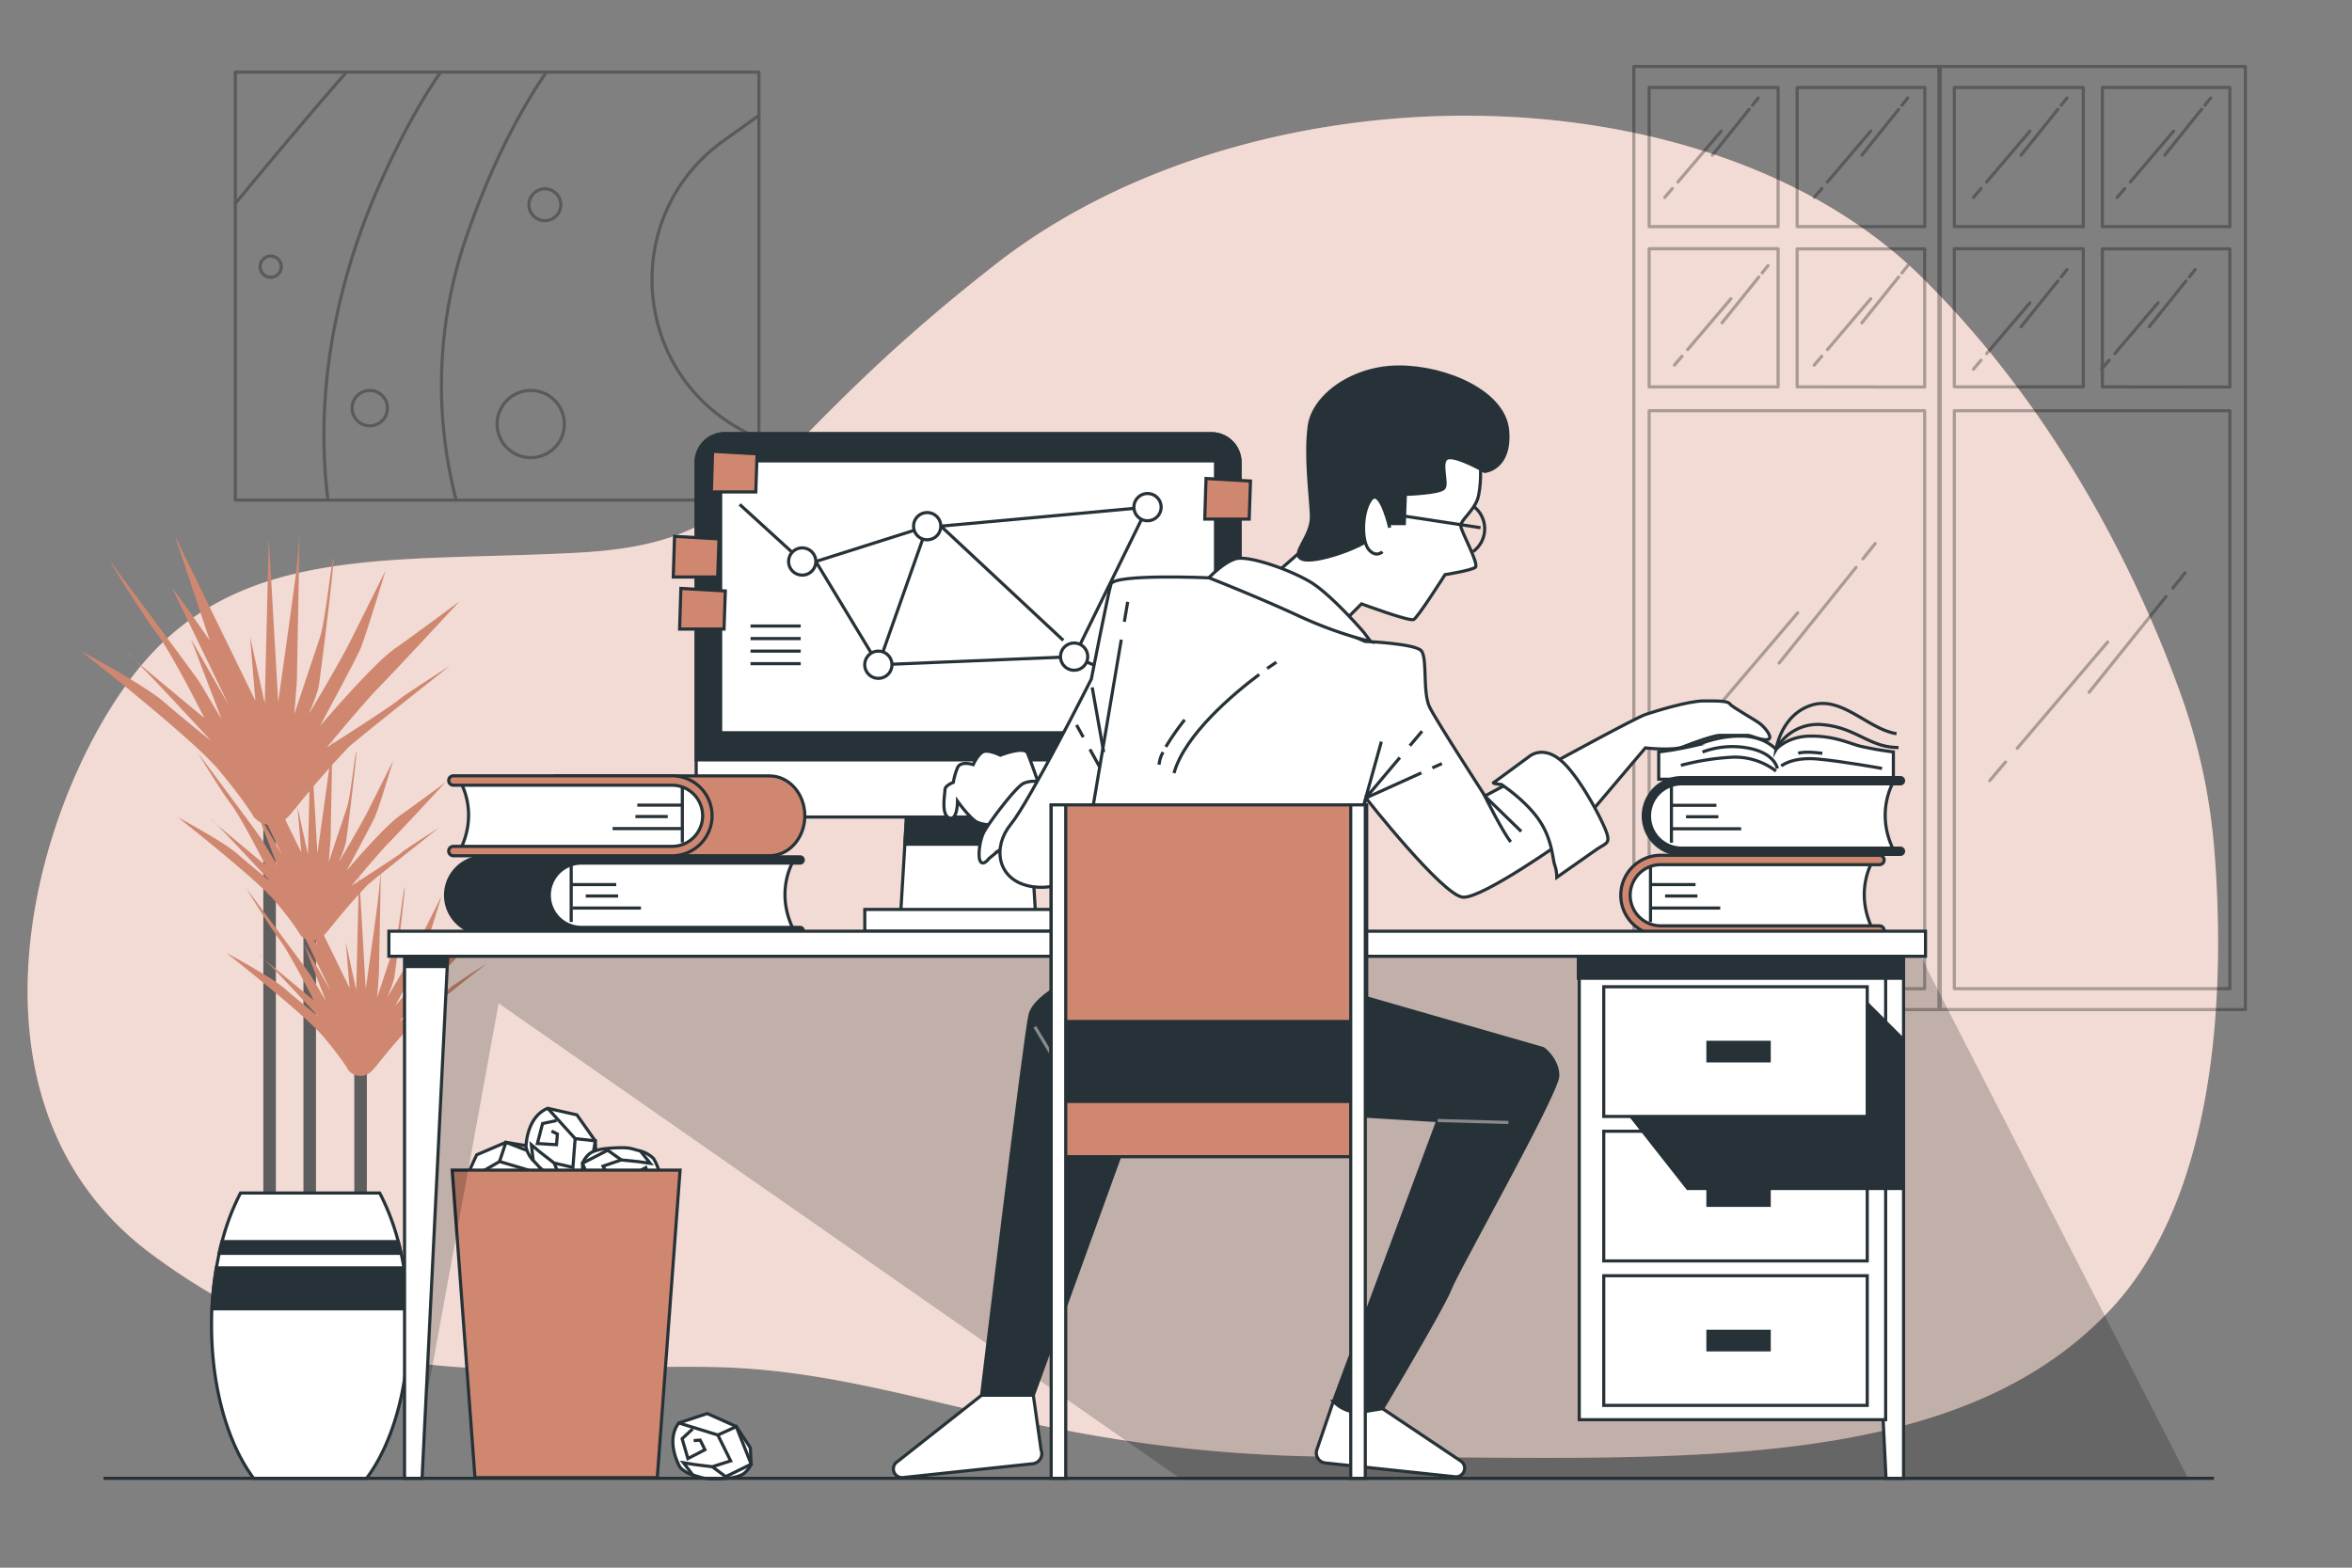 <svg xmlns="http://www.w3.org/2000/svg" viewBox="0 0 750 500"><rect x="0" y="0" width="750" height="500" fill="#808080" stroke="none"/><g id="freepik--background-simple--inject-5"><path d="M706.09,271a191,191,0,0,0-10.37-48.66c-11.18-31.38-36.17-87.87-83-134-68.83-67.86-213.37-67.86-295-4.25S244,173.11,184,176.29,74.86,173.11,42.41,215.52-15.76,352.39,48.31,400s117.92,34.85,179,36,103.25,28.63,202.56,28.63S621.56,472.08,672.69,418C709.17,379.44,709.11,308.49,706.09,271Z" style="fill:#D08770"></path><path d="M706.09,271a191,191,0,0,0-10.37-48.66c-11.18-31.38-36.17-87.87-83-134-68.83-67.86-213.37-67.86-295-4.25S244,173.11,184,176.29,74.86,173.11,42.41,215.52-15.76,352.39,48.31,400s117.92,34.85,179,36,103.25,28.63,202.56,28.63S621.56,472.08,672.69,418C709.17,379.44,709.11,308.49,706.09,271Z" style="fill:#fff;opacity:0.7"></path></g><g id="freepik--Window--inject-5"><g style="opacity:0.3"><path d="M521,21.21V322h97.7V21.21Zm92.78,6.69V72.29H573.07V27.9ZM567,27.9V72.29H525.87V27.9ZM525.87,79.33H567v44.05H525.87Zm87.86,236H525.87V131h87.86ZM573.07,123.38v-44h40.66v44.05Z" style="fill:none;stroke:#000;stroke-linecap:round;stroke-linejoin:round"></path><path d="M618.27,21.21V322H716V21.21Zm92.79,6.69V72.29H670.39V27.9Zm-46.74,0V72.29H623.19V27.9ZM623.19,79.33h41.13v44.05H623.19Zm87.87,236H623.19V131h87.87ZM670.39,123.38v-44h40.67v44.05Z" style="fill:none;stroke:#000;stroke-linecap:round;stroke-linejoin:round"></path><line x1="591.86" y1="180.95" x2="567.33" y2="211.48" style="fill:none;stroke:#000;stroke-linecap:round;stroke-linejoin:round"></line><line x1="597.95" y1="173.37" x2="594.05" y2="178.22" style="fill:none;stroke:#000;stroke-linecap:round;stroke-linejoin:round"></line><line x1="540.66" y1="233.74" x2="535.64" y2="239.65" style="fill:none;stroke:#000;stroke-linecap:round;stroke-linejoin:round"></line><line x1="573.24" y1="195.46" x2="544.42" y2="229.32" style="fill:none;stroke:#000;stroke-linecap:round;stroke-linejoin:round"></line><line x1="690.7" y1="190.27" x2="666.17" y2="220.8" style="fill:none;stroke:#000;stroke-linecap:round;stroke-linejoin:round"></line><line x1="696.79" y1="182.69" x2="692.89" y2="187.55" style="fill:none;stroke:#000;stroke-linecap:round;stroke-linejoin:round"></line><line x1="639.5" y1="243.06" x2="634.48" y2="248.97" style="fill:none;stroke:#000;stroke-linecap:round;stroke-linejoin:round"></line><line x1="672.08" y1="204.78" x2="643.26" y2="238.65" style="fill:none;stroke:#000;stroke-linecap:round;stroke-linejoin:round"></line><line x1="702.03" y1="34.87" x2="690.29" y2="49.49" style="fill:none;stroke:#000;stroke-linecap:round;stroke-linejoin:round"></line><line x1="704.94" y1="31.25" x2="703.07" y2="33.57" style="fill:none;stroke:#000;stroke-linecap:round;stroke-linejoin:round"></line><line x1="677.52" y1="60.14" x2="675.12" y2="62.97" style="fill:none;stroke:#000;stroke-linecap:round;stroke-linejoin:round"></line><line x1="693.11" y1="41.82" x2="679.32" y2="58.03" style="fill:none;stroke:#000;stroke-linecap:round;stroke-linejoin:round"></line><line x1="656.21" y1="34.87" x2="644.47" y2="49.49" style="fill:none;stroke:#000;stroke-linecap:round;stroke-linejoin:round"></line><line x1="659.12" y1="31.25" x2="657.26" y2="33.57" style="fill:none;stroke:#000;stroke-linecap:round;stroke-linejoin:round"></line><line x1="631.7" y1="60.14" x2="629.3" y2="62.97" style="fill:none;stroke:#000;stroke-linecap:round;stroke-linejoin:round"></line><line x1="647.3" y1="41.82" x2="633.5" y2="58.03" style="fill:none;stroke:#000;stroke-linecap:round;stroke-linejoin:round"></line><line x1="656.21" y1="89.62" x2="644.47" y2="104.23" style="fill:none;stroke:#000;stroke-linecap:round;stroke-linejoin:round"></line><line x1="659.12" y1="85.99" x2="657.26" y2="88.32" style="fill:none;stroke:#000;stroke-linecap:round;stroke-linejoin:round"></line><line x1="631.7" y1="114.89" x2="629.3" y2="117.72" style="fill:none;stroke:#000;stroke-linecap:round;stroke-linejoin:round"></line><line x1="647.3" y1="96.57" x2="633.5" y2="112.78" style="fill:none;stroke:#000;stroke-linecap:round;stroke-linejoin:round"></line><line x1="697.07" y1="89.62" x2="685.33" y2="104.23" style="fill:none;stroke:#000;stroke-linecap:round;stroke-linejoin:round"></line><line x1="699.99" y1="85.99" x2="698.12" y2="88.32" style="fill:none;stroke:#000;stroke-linecap:round;stroke-linejoin:round"></line><line x1="672.57" y1="114.89" x2="670.16" y2="117.72" style="fill:none;stroke:#000;stroke-linecap:round;stroke-linejoin:round"></line><line x1="688.16" y1="96.57" x2="674.37" y2="112.78" style="fill:none;stroke:#000;stroke-linecap:round;stroke-linejoin:round"></line><line x1="605.44" y1="34.87" x2="593.7" y2="49.49" style="fill:none;stroke:#000;stroke-linecap:round;stroke-linejoin:round"></line><line x1="608.35" y1="31.25" x2="606.49" y2="33.57" style="fill:none;stroke:#000;stroke-linecap:round;stroke-linejoin:round"></line><line x1="580.93" y1="60.14" x2="578.53" y2="62.97" style="fill:none;stroke:#000;stroke-linecap:round;stroke-linejoin:round"></line><line x1="596.53" y1="41.82" x2="582.73" y2="58.03" style="fill:none;stroke:#000;stroke-linecap:round;stroke-linejoin:round"></line><line x1="605.44" y1="88.35" x2="593.7" y2="102.96" style="fill:none;stroke:#000;stroke-linecap:round;stroke-linejoin:round"></line><line x1="608.35" y1="84.72" x2="606.49" y2="87.04" style="fill:none;stroke:#000;stroke-linecap:round;stroke-linejoin:round"></line><line x1="580.93" y1="113.62" x2="578.53" y2="116.44" style="fill:none;stroke:#000;stroke-linecap:round;stroke-linejoin:round"></line><line x1="596.53" y1="95.29" x2="582.73" y2="111.5" style="fill:none;stroke:#000;stroke-linecap:round;stroke-linejoin:round"></line><line x1="560.86" y1="88.35" x2="549.12" y2="102.96" style="fill:none;stroke:#000;stroke-linecap:round;stroke-linejoin:round"></line><line x1="563.77" y1="84.72" x2="561.91" y2="87.04" style="fill:none;stroke:#000;stroke-linecap:round;stroke-linejoin:round"></line><line x1="536.35" y1="113.62" x2="533.95" y2="116.44" style="fill:none;stroke:#000;stroke-linecap:round;stroke-linejoin:round"></line><line x1="551.95" y1="95.29" x2="538.15" y2="111.5" style="fill:none;stroke:#000;stroke-linecap:round;stroke-linejoin:round"></line><line x1="557.76" y1="34.87" x2="546.02" y2="49.49" style="fill:none;stroke:#000;stroke-linecap:round;stroke-linejoin:round"></line><line x1="560.68" y1="31.25" x2="558.81" y2="33.57" style="fill:none;stroke:#000;stroke-linecap:round;stroke-linejoin:round"></line><line x1="533.26" y1="60.14" x2="530.85" y2="62.97" style="fill:none;stroke:#000;stroke-linecap:round;stroke-linejoin:round"></line><line x1="548.85" y1="41.82" x2="535.06" y2="58.03" style="fill:none;stroke:#000;stroke-linecap:round;stroke-linejoin:round"></line></g></g><g id="freepik--Picture--inject-5"><g style="opacity:0.3"><rect x="75.04" y="23" width="166.96" height="136.5" style="fill:none;stroke:#000;stroke-linecap:round;stroke-linejoin:round"></rect><circle cx="169.24" cy="135.25" r="10.72" transform="translate(-38.87 75.06) rotate(-22.5)" style="fill:none;stroke:#000;stroke-linecap:round;stroke-linejoin:round"></circle><path d="M178.83,65.3a5.08,5.08,0,1,1-5.08-5.07A5.08,5.08,0,0,1,178.83,65.3Z" style="fill:none;stroke:#000;stroke-linecap:round;stroke-linejoin:round"></path><circle cx="86.32" cy="85.05" r="3.38" style="fill:none;stroke:#000;stroke-linecap:round;stroke-linejoin:round"></circle><circle cx="117.91" cy="130.17" r="5.64" style="fill:none;stroke:#000;stroke-linecap:round;stroke-linejoin:round"></circle><path d="M242,140.15l-5.86-3.22c-35.2-19.34-38.06-68.83-5.32-92.11l11.18-8" style="fill:none;stroke:#000;stroke-linecap:round;stroke-linejoin:round"></path><path d="M145.46,159.5a145.23,145.23,0,0,1,3.65-85.09C156.94,52,165.84,35.3,174.22,23" style="fill:none;stroke:#000;stroke-linecap:round;stroke-linejoin:round"></path><path d="M104.59,159.5c-2.68-20.25-3.06-57.37,17.13-102.21,6.6-14.68,12.93-25.82,18.77-34.29" style="fill:none;stroke:#000;stroke-linecap:round;stroke-linejoin:round"></path><path d="M75,64.94C85,52.85,98.79,36.29,110.5,23" style="fill:none;stroke:#000;stroke-linecap:round;stroke-linejoin:round"></path></g></g><g id="freepik--Plant--inject-5"><line x1="98.76" y1="386.64" x2="98.76" y2="283.81" style="fill:none;stroke:#5e5e5e;stroke-miterlimit:10;stroke-width:4px"></line><line x1="85.97" y1="388.71" x2="85.97" y2="246.7" style="fill:none;stroke:#5e5e5e;stroke-miterlimit:10;stroke-width:4px"></line><line x1="114.98" y1="389.41" x2="114.98" y2="339.53" style="fill:none;stroke:#5e5e5e;stroke-miterlimit:10;stroke-width:4px"></line><path d="M81,260.7s-2.57-4.7-11.13-15S25.8,207.65,25.8,207.65s20.11,10.7,26.53,16.26,15,12.41,15,12.41-24-26.1-26.53-27.82S65.17,229,65.17,229,54.9,208.5,49.76,201.66s-15-23.11-15-23.11,27.81,37.23,29.09,39.37,6.85,11.55,6.85,11.55L60.89,203.8l12,21s-17.12-35.51-18-37.22,12,16.69,12,16.69L55.75,170.85l25.68,52.63-1.71-20.54,4.7,21.4,1.29-52.63,3,52.2s4.71-33.38,5.56-40.22,1.29-14.12,1.29-14.12-.86,45.35-.86,46.64-.86,11.55-.86,11.55L102,203.37c1.72-5.13,3.43-22.68,4.28-25.24s-4.28,39.36-4.7,41.07a49.73,49.73,0,0,1-3,8.13c-1.28,2.57,9.41-15.4,13.27-23.1L122.93,182s-6.42,21.39-8.13,25.24S102,231.61,102,231.61s16.69-19.68,24-24.82,20.54-15,20.54-15-21.39,23.1-25.67,27.38-16.69,19.25-16.69,19.25,21.4-13.69,22.68-15,16.69-11.12,16.69-11.12S112.41,236.89,111,238.45C98.54,251.72,94.26,258.14,91.7,260.7S84.85,264.55,81,260.7Z" style="fill:#D08770"></path><path d="M95.77,298.21S94,294.88,87.9,287.62s-31.18-26.94-31.18-26.94,14.23,7.57,18.77,11.5S86.08,281,86.08,281s-17-18.46-18.76-19.67,17.25,14.53,17.25,14.53-7.27-14.53-10.9-19.37S63.08,240.1,63.08,240.1,82.75,266.43,83.66,268s4.84,8.17,4.84,8.17l-7-18.16L90,272.79S77.91,247.67,77.3,246.46s8.48,11.8,8.48,11.8l-7.87-23.6,18.16,37.22-1.21-14.53,3.33,15.14.9-37.23,2.12,36.92s3.33-23.6,3.94-28.44.91-10,.91-10-.61,32.08-.61,33-.61,8.17-.61,8.17l5.75-17.25c1.22-3.63,2.43-16,3-17.86s-3,27.84-3.33,29.06a34.4,34.4,0,0,1-2.12,5.75c-.9,1.81,6.66-10.9,9.39-16.35l7.86-15.73s-4.54,15.13-5.75,17.85-9.08,17.25-9.08,17.25,11.81-13.92,17-17.55,14.53-10.59,14.53-10.59-15.13,16.34-18.16,19.37-11.8,13.61-11.8,13.61,15.13-9.68,16-10.59S140,264,140,264s-22,17.36-23,18.46c-8.78,9.39-11.8,13.93-13.62,15.74A5,5,0,0,1,95.77,298.21Z" style="fill:#D08770"></path><path d="M111.17,341.43s-1.82-3.33-7.87-10.6S72.13,303.9,72.13,303.9s14.22,7.56,18.76,11.5,10.59,8.78,10.59,8.78S84.54,305.71,82.72,304.5,100,319,100,319s-7.26-14.53-10.89-19.37-10.6-16.34-10.6-16.34,19.67,26.33,20.58,27.84,4.84,8.17,4.84,8.17l-7-18.16L105.42,316s-12.11-25.12-12.71-26.33,8.47,11.81,8.47,11.81l-7.87-23.61,18.16,37.23-1.21-14.53,3.33,15.13.91-37.22,2.12,36.92S120,291.79,120.55,287s.91-10,.91-10-.61,32.08-.61,33-.6,8.17-.6,8.17L126,300.87c1.21-3.63,2.42-16,3-17.85s-3,27.84-3.32,29.05a36.28,36.28,0,0,1-2.12,5.75c-.91,1.82,6.66-10.89,9.38-16.34s7.87-15.74,7.87-15.74-4.54,15.13-5.75,17.86S126,320.85,126,320.85s11.8-13.92,16.95-17.56,14.52-10.59,14.52-10.59S142.34,309,139.31,312.07s-11.8,13.62-11.8,13.62,15.13-9.69,16-10.59,11.8-7.87,11.8-7.87-22,17.35-23,18.46c-8.77,9.38-11.8,13.92-13.62,15.74A5,5,0,0,1,111.17,341.43Z" style="fill:#D08770"></path><path d="M130.32,422.69c0,20.2-5.31,38-13.43,48.81h-36c-8.11-10.77-13.43-28.61-13.43-48.81,0-1.77,0-3.52.12-5.24A107.75,107.75,0,0,1,69,404.4c.27-1.58.57-3.14.91-4.66.28-1.27.57-2.5.9-3.73A73.13,73.13,0,0,1,76.7,380.5h44.38A73.67,73.67,0,0,1,127,396c.33,1.23.63,2.46.91,3.73.33,1.52.63,3.08.9,4.66a107.75,107.75,0,0,1,1.39,13.05C130.28,419.17,130.32,420.92,130.32,422.69Z" style="fill:#fff;stroke:#263238;stroke-miterlimit:10"></path><path d="M127,396H70.77c-.33,1.23-.62,2.46-.9,3.73h58C127.63,398.47,127.33,397.24,127,396Zm1.81,8.39H69a107.75,107.75,0,0,0-1.39,13.05H130.2A107.75,107.75,0,0,0,128.81,404.4Z" style="fill:#263238;stroke:#263238;stroke-miterlimit:10"></path></g><g id="freepik--trash-bin--inject-5"><path d="M148,377l4-8.67,9.33-4,8,1.34,4,3.33a8,8,0,0,1,.67,3.33c0,2-2,4.67-2,4.67a51,51,0,0,1-4,4.67c-2,2-2.67,2-4.67,3.33a9.55,9.55,0,0,1-4.66,1.33S149.33,384.33,148,377Z" style="fill:#fff;stroke:#263238;stroke-miterlimit:10"></path><polyline points="148 377 159.29 370.46 168.12 373.08 165.5 378.64 161.25 382.24 158.31 384.53 163.33 385" style="fill:none;stroke:#263238;stroke-miterlimit:10"></polyline><polyline points="159.29 370.46 161.33 364.33 173.33 369 170.74 377.66 165.5 378.64" style="fill:none;stroke:#263238;stroke-miterlimit:10"></polyline><polyline points="152.41 375.04 152.41 379.63 158.31 382.57 159.94 376.68 156.67 375.7 155.36 377.33" style="fill:none;stroke:#263238;stroke-miterlimit:10"></polyline><path d="M174.65,353.48l9.31,2.1,5.86,8.29.37,8.1-2.42,4.61a8.17,8.17,0,0,1-3.12,1.35c-2,.42-5-1-5-1a50.73,50.73,0,0,1-5.4-2.94c-2.38-1.54-2.52-2.19-4.24-3.86a9.6,9.6,0,0,1-2.28-4.29S167.76,356.31,174.65,353.48Z" style="fill:#fff;stroke:#263238;stroke-miterlimit:10"></path><polyline points="174.65 353.48 183.4 363.15 182.69 372.34 176.7 370.94 172.29 367.53 169.44 365.13 170.03 370.14" style="fill:none;stroke:#263238;stroke-miterlimit:10"></polyline><polyline points="183.4 363.15 189.82 363.87 187.77 376.58 178.76 375.86 176.7 370.94" style="fill:none;stroke:#263238;stroke-miterlimit:10"></polyline><polyline points="177.49 357.39 173.01 358.34 171.36 364.72 177.46 365.09 177.74 361.68 175.86 360.75" style="fill:none;stroke:#263238;stroke-miterlimit:10"></polyline><path d="M216.44,453.84l9.07-3,9.28,4.13,4.46,6.77.28,5.2a8.13,8.13,0,0,1-2,2.76c-1.46,1.36-4.78,1.7-4.78,1.7a50.36,50.36,0,0,1-6.14.24c-2.83-.11-3.28-.59-5.62-1.16a9.62,9.62,0,0,1-4.15-2.51S212,459.8,216.44,453.84Z" style="fill:#fff;stroke:#263238;stroke-miterlimit:10"></path><polyline points="216.44 453.84 228.9 457.68 232.99 465.94 227.13 467.8 221.6 467.12 217.92 466.52 220.99 470.52" style="fill:none;stroke:#263238;stroke-miterlimit:10"></polyline><polyline points="228.9 457.68 234.79 455.01 239.53 466.98 231.41 470.97 227.13 467.8" style="fill:none;stroke:#263238;stroke-miterlimit:10"></polyline><polyline points="220.87 455.75 217.51 458.86 219.36 465.19 224.79 462.38 223.28 459.31 221.19 459.47" style="fill:none;stroke:#263238;stroke-miterlimit:10"></polyline><path d="M209.09,383.69l-9,3.14-9.36-3.94-4.59-6.69-.38-5.19a8.1,8.1,0,0,1,1.93-2.79c1.44-1.39,4.75-1.8,4.75-1.8a50.56,50.56,0,0,1,6.14-.37c2.83.05,3.29.53,5.64,1.05a9.58,9.58,0,0,1,4.2,2.43S213.44,377.63,209.09,383.69Z" style="fill:#fff;stroke:#263238;stroke-miterlimit:10"></path><polyline points="209.09 383.69 196.54 380.1 192.29 371.93 198.12 369.95 203.66 370.51 207.35 371.04 204.2 367.1" style="fill:none;stroke:#263238;stroke-miterlimit:10"></polyline><polyline points="196.54 380.1 190.71 382.89 185.74 371.01 193.77 366.86 198.12 369.95" style="fill:none;stroke:#263238;stroke-miterlimit:10"></polyline><polyline points="204.61 381.87 207.91 378.69 205.94 372.4 200.56 375.31 202.13 378.35 204.22 378.16" style="fill:none;stroke:#263238;stroke-miterlimit:10"></polyline><polygon points="216.86 373.2 144.19 373.2 151.46 471.29 209.59 471.29 216.86 373.2" style="fill:#D08770;stroke:#263238;stroke-miterlimit:10"></polygon></g><g id="freepik--Device--inject-5"><polygon points="330.38 294.39 287.03 294.39 288.54 269.25 289.63 251.05 327.77 251.05 328.87 269.25 330.38 294.39" style="fill:#fff;stroke:#263238;stroke-miterlimit:10"></polygon><polygon points="328.87 269.25 288.54 269.25 289.63 251.05 327.77 251.05 328.87 269.25" style="fill:#263238;stroke:#263238;stroke-miterlimit:10"></polygon><rect x="275.76" y="290.06" width="65.89" height="6.94" style="fill:#fff;stroke:#263238;stroke-miterlimit:10"></rect><path d="M231.1,138.33H386.3a9.1,9.1,0,0,1,9.1,9.1V252.78a7.8,7.8,0,0,1-7.8,7.8H229.8a7.8,7.8,0,0,1-7.8-7.8V147.44A9.1,9.1,0,0,1,231.1,138.33Z" style="fill:#fff;stroke:#263238;stroke-miterlimit:10"></path><path d="M231.1,138.33H386.3a9.1,9.1,0,0,1,9.1,9.1v94.94a0,0,0,0,1,0,0H222a0,0,0,0,1,0,0V147.44A9.1,9.1,0,0,1,231.1,138.33Z" style="fill:#263238;stroke:#263238;stroke-miterlimit:10"></path><rect x="229.8" y="147" width="157.8" height="86.7" style="fill:#fff;stroke:#263238;stroke-miterlimit:10"></rect><line x1="239.33" y1="199.67" x2="255.33" y2="199.67" style="fill:none;stroke:#263238;stroke-miterlimit:10"></line><line x1="239.33" y1="203.67" x2="255.33" y2="203.67" style="fill:none;stroke:#263238;stroke-miterlimit:10"></line><line x1="239.33" y1="207.67" x2="255.33" y2="207.67" style="fill:none;stroke:#263238;stroke-miterlimit:10"></line><line x1="239.33" y1="211.67" x2="255.33" y2="211.67" style="fill:none;stroke:#263238;stroke-miterlimit:10"></line><line x1="255.81" y1="179.08" x2="235.87" y2="160.88" style="fill:none;stroke:#263238;stroke-miterlimit:10"></line><polyline points="280.09 212.03 260.15 179.08 295.7 167.81 280.09 212.03 342.52 209.43 365.93 161.74 300.03 167.81 339.05 204.23" style="fill:none;stroke:#263238;stroke-miterlimit:10"></polyline><line x1="342.52" y1="209.43" x2="377.2" y2="224.17" style="fill:none;stroke:#263238;stroke-miterlimit:10"></line><path d="M260.15,179.08a4.34,4.34,0,1,1-4.34-4.33A4.34,4.34,0,0,1,260.15,179.08Z" style="fill:#fff;stroke:#263238;stroke-miterlimit:10"></path><path d="M346.85,209.43a4.34,4.34,0,1,1-4.33-4.34A4.34,4.34,0,0,1,346.85,209.43Z" style="fill:#fff;stroke:#263238;stroke-miterlimit:10"></path><path d="M300,167.81a4.34,4.34,0,1,1-4.33-4.33A4.33,4.33,0,0,1,300,167.81Z" style="fill:#fff;stroke:#263238;stroke-miterlimit:10"></path><path d="M370.26,161.74a4.34,4.34,0,1,1-4.33-4.33A4.33,4.33,0,0,1,370.26,161.74Z" style="fill:#fff;stroke:#263238;stroke-miterlimit:10"></path><path d="M284.43,212a4.34,4.34,0,1,1-4.34-4.33A4.34,4.34,0,0,1,284.43,212Z" style="fill:#fff;stroke:#263238;stroke-miterlimit:10"></path><polygon points="227.24 143.94 226.84 156.9 241.01 156.9 241.41 144.75 227.24 143.94" style="fill:#D08770;stroke:#263238;stroke-miterlimit:10"></polygon><polygon points="384.57 152.61 384.17 165.56 398.34 165.56 398.75 153.42 384.57 152.61" style="fill:#D08770;stroke:#263238;stroke-miterlimit:10"></polygon><polygon points="215.09 171.07 214.69 184.03 228.86 184.03 229.26 171.88 215.09 171.07" style="fill:#D08770;stroke:#263238;stroke-miterlimit:10"></polygon><polygon points="217.12 187.67 216.71 200.63 230.88 200.63 231.29 188.48 217.12 187.67" style="fill:#D08770;stroke:#263238;stroke-miterlimit:10"></polygon></g><g id="freepik--Books--inject-5"><path d="M222.08,274.28H154.33a11.25,11.25,0,0,0,0,22.5h67.75C215.66,284.13,222.08,274.28,222.08,274.28Z" style="fill:#263238;stroke:#263238;stroke-miterlimit:10;stroke-width:3px"></path><path d="M253.17,274.28H185.42a11.25,11.25,0,1,0,0,22.5h67.75C246.74,284.13,253.17,274.28,253.17,274.28Z" style="fill:#fff;stroke:#263238;stroke-miterlimit:10"></path><path d="M255.14,298.28H185.42a12.75,12.75,0,1,1,0-25.5h69.72a1.5,1.5,0,0,1,0,3H185.42a9.75,9.75,0,1,0,0,19.5h69.72a1.5,1.5,0,0,1,0,3Z" style="fill:#263238"></path><line x1="182.14" y1="276.06" x2="182.14" y2="294.06" style="fill:none;stroke:#263238;stroke-miterlimit:10"></line><line x1="182.14" y1="282.13" x2="196.5" y2="282.13" style="fill:none;stroke:#263238;stroke-miterlimit:10"></line><line x1="186.79" y1="285.77" x2="197.11" y2="285.77" style="fill:none;stroke:#263238;stroke-miterlimit:10"></line><line x1="182.55" y1="289.61" x2="204.39" y2="289.61" style="fill:none;stroke:#263238;stroke-miterlimit:10"></line><path d="M177.64,247.47h67.75c6.22,0,11.25,5.7,11.25,12.72s-5,12.73-11.25,12.73H177.64C184.07,258.61,177.64,247.47,177.64,247.47Z" style="fill:#D08770;stroke:#263238;stroke-miterlimit:10"></path><path d="M146.56,248.94h67.75a11.25,11.25,0,0,1,0,22.5H146.56C153,258.8,146.56,248.94,146.56,248.94Z" style="fill:#fff;stroke:#263238;stroke-miterlimit:10"></path><path d="M144.58,272.94h69.73a12.75,12.75,0,0,0,0-25.5H144.58a1.5,1.5,0,1,0,0,3h69.73a9.75,9.75,0,0,1,0,19.5H144.58a1.5,1.5,0,1,0,0,3Z" style="fill:#D08770;stroke:#263238;stroke-miterlimit:10"></path><line x1="217.58" y1="250.73" x2="217.58" y2="268.72" style="fill:none;stroke:#263238;stroke-miterlimit:10"></line><line x1="217.58" y1="256.79" x2="203.23" y2="256.79" style="fill:none;stroke:#263238;stroke-miterlimit:10"></line><line x1="212.93" y1="260.43" x2="202.62" y2="260.43" style="fill:none;stroke:#263238;stroke-miterlimit:10"></line><line x1="217.18" y1="264.27" x2="195.34" y2="264.27" style="fill:none;stroke:#263238;stroke-miterlimit:10"></line><path d="M593.24,238c-3.85-1-8.09-3.23-15.78-3.23-6.65,0-10.27,3.33-11.12,4.22-.85-.89-4.47-4.22-11.12-4.22-7.68,0-11.93,2.22-15.77,3.23a103.48,103.48,0,0,1-10.52,1.82v8.7h74.82v-8.7A103,103,0,0,1,593.24,238Z" style="fill:#fff;stroke:#263238;stroke-miterlimit:10"></path><path d="M566.34,245.93a21.66,21.66,0,0,0-13.55-4.45A80,80,0,0,0,536,244.11" style="fill:none;stroke:#263238;stroke-miterlimit:10"></path><path d="M568,244.31s3.44-3,11.73-2.22,20.42,3,20.42,3" style="fill:none;stroke:#263238;stroke-miterlimit:10"></path><path d="M573.42,240.27s1.62-.81,7.68,0" style="fill:none;stroke:#263238;stroke-miterlimit:10"></path><path d="M566.75,245.12s-.61-4.45-8.09-6.27a27.15,27.15,0,0,0-15.78,1" style="fill:none;stroke:#263238;stroke-miterlimit:10"></path><path d="M604.76,234c-9.1-1.42-17.39-12.14-27.09-9.1S566.34,239,566.34,239a15.1,15.1,0,0,1,15-7.86c10.71,1,14.76,7.28,24.06,7.28" style="fill:none;stroke:#263238;stroke-miterlimit:10"></path><path d="M604,249H536.25a11.25,11.25,0,0,0,0,22.5H604C597.58,258.85,604,249,604,249Z" style="fill:#fff;stroke:#263238;stroke-miterlimit:10"></path><path d="M606,273H536.25a12.75,12.75,0,0,1,0-25.5H606a1.5,1.5,0,0,1,0,3H536.25a9.75,9.75,0,0,0,0,19.5H606a1.5,1.5,0,0,1,0,3Z" style="fill:#263238"></path><line x1="532.98" y1="250.78" x2="532.98" y2="268.78" style="fill:none;stroke:#263238;stroke-miterlimit:10"></line><line x1="532.98" y1="256.85" x2="547.33" y2="256.85" style="fill:none;stroke:#263238;stroke-miterlimit:10"></line><line x1="537.63" y1="260.49" x2="547.94" y2="260.49" style="fill:none;stroke:#263238;stroke-miterlimit:10"></line><line x1="533.38" y1="264.33" x2="555.22" y2="264.33" style="fill:none;stroke:#263238;stroke-miterlimit:10"></line><path d="M597.33,274.28H529.58a11.25,11.25,0,0,0,0,22.5h67.75C590.91,284.13,597.33,274.28,597.33,274.28Z" style="fill:#fff;stroke:#263238;stroke-miterlimit:10"></path><path d="M599.31,298.28H529.58a12.75,12.75,0,0,1,0-25.5h69.73a1.5,1.5,0,0,1,0,3H529.58a9.75,9.75,0,0,0,0,19.5h69.73a1.5,1.5,0,0,1,0,3Z" style="fill:#D08770;stroke:#263238;stroke-miterlimit:10"></path><line x1="526.31" y1="276.06" x2="526.31" y2="294.06" style="fill:none;stroke:#263238;stroke-miterlimit:10"></line><line x1="526.31" y1="282.13" x2="540.67" y2="282.13" style="fill:none;stroke:#263238;stroke-miterlimit:10"></line><line x1="530.96" y1="285.77" x2="541.27" y2="285.77" style="fill:none;stroke:#263238;stroke-miterlimit:10"></line><line x1="526.71" y1="289.61" x2="548.55" y2="289.61" style="fill:none;stroke:#263238;stroke-miterlimit:10"></line></g><g id="freepik--Desk--inject-5"><polygon points="615 309.99 612.1 303.65 606.37 303.65 596.22 303.65 135.83 303.65 132 468 159 320 377 472 607 472 615 472 698 472 615 309.99" style="opacity:0.2"></polygon><polygon points="601.41 471.5 607 471.5 607 300.38 593 300.38 601.41 471.5" style="fill:#fff;stroke:#263238;stroke-miterlimit:10"></polygon><polygon points="134.59 471.5 129 471.5 129 300.38 143 300.38 134.59 471.5" style="fill:#fff;stroke:#263238;stroke-miterlimit:10"></polygon><rect x="128.84" y="303.76" width="13.98" height="5.01" style="fill:#263238"></rect><rect x="503.59" y="299.08" width="97.7" height="153.72" style="fill:#fff;stroke:#263238;stroke-miterlimit:10"></rect><rect x="503.3" y="303.65" width="103.7" height="8.36" style="fill:#263238;stroke:#263238;stroke-miterlimit:10"></rect><rect x="124" y="297" width="490" height="8" style="fill:#fff;stroke:#263238;stroke-miterlimit:10"></rect><rect x="511.4" y="360.8" width="84.02" height="41.36" style="fill:#fff;stroke:#263238;stroke-miterlimit:10"></rect><rect x="544.62" y="378.52" width="19.54" height="5.91" style="fill:#263238;stroke:#263238;stroke-miterlimit:10"></rect><rect x="511.4" y="406.88" width="84.02" height="41.36" style="fill:#fff;stroke:#263238;stroke-miterlimit:10"></rect><rect x="544.62" y="424.61" width="19.54" height="5.91" style="fill:#263238;stroke:#263238;stroke-miterlimit:10"></rect><polygon points="520.23 356.26 538.17 379.06 606.58 379.06 606.58 331.21 594.62 319.25 520.23 356.26" style="fill:#263238;stroke:#263238;stroke-miterlimit:10"></polygon><rect x="511.4" y="314.72" width="84.02" height="41.36" style="fill:#fff;stroke:#263238;stroke-miterlimit:10"></rect><rect x="544.62" y="332.44" width="19.54" height="5.91" style="fill:#263238;stroke:#263238;stroke-miterlimit:10"></rect></g><g id="freepik--Character--inject-5"><path d="M440.82,449.25l24.86,16.64a2.77,2.77,0,0,1,1.36,2.38h0A2.76,2.76,0,0,1,464,471l-41.37-4.4a3.22,3.22,0,0,1-2.66-4.39l5.22-15.31Z" style="fill:#fff;stroke:#263238;stroke-miterlimit:10"></path><path d="M313,445l-26.76,21.11a2.79,2.79,0,0,0-1.36,2.39h0a2.77,2.77,0,0,0,3.06,2.75l41.37-4.4a3.24,3.24,0,0,0,2.67-4.39L329.5,445Z" style="fill:#fff;stroke:#263238;stroke-miterlimit:10"></path><path d="M331.64,251.2s-3-8.66-4-11-8.65.67-8.65.67-4-2-5.66-1-3,4-3,4-4-1.33-5,1a20.7,20.7,0,0,0-1.33,4.66s-2.67,1-2.67,2.33-1.33,8,1.34,9,2.66-5.33,2.66-5.33,3.33,4.66,5.66,6.33,8.32,1.33,8.32,1.33Z" style="fill:#fff;stroke:#263238;stroke-miterlimit:10"></path><path d="M332,249.53a8.19,8.19,0,0,0-5.66.34c-2.66,1.33-11.32,13-12.65,15.64s-2,8-1,9.32,2.66-1,2.66-1,2-1.66,3.33-2.66a24.61,24.61,0,0,1,8.66-3.33c3.66-.66,11-12.65,11-12.65l-.66-2.66Z" style="fill:#fff;stroke:#263238;stroke-miterlimit:10"></path><path d="M496.07,242.88s25.63-14,28.63-15,13.65-4.33,18.64-4.33,7.65,0,8.32,1,8,5,9.65,6.32,4.33,4.66,2.33,5-5.32-1.34-6.32-1.34h-9c-1.66,0-8.32,2.33-11.65,3.67s-12,.33-12,.33l-18.64,22Z" style="fill:#fff;stroke:#263238;stroke-miterlimit:10"></path><path d="M340.5,313s-10.5,5-12,10.5S313,445,313,445h16.5l36-99.5S354,309.5,340.5,313Z" style="fill:#263238;stroke:#263238;stroke-miterlimit:10"></path><line x1="334.96" y1="335.75" x2="330" y2="327.5" style="fill:none;stroke:#8a8a8a;stroke-miterlimit:10"></line><path d="M341.29,299.46S335,331.75,335,335.75s9.32,12.64,14.32,14,109.18,7.65,109.18,7.65l-33.29,89.54a10.87,10.87,0,0,0,9.65,3.33l6-1S460.12,417,462.45,411s34.29-62.58,34.29-67.9-4.66-8.66-4.66-8.66l-70.57-20.3-4.33-2Z" style="fill:#263238;stroke:#263238;stroke-miterlimit:10"></path><line x1="458.46" y1="357.38" x2="481" y2="358" style="fill:none;stroke:#8a8a8a;stroke-miterlimit:10"></line><path d="M385.56,184.29s-30.29-1.33-31.29,2S348,216.58,348,216.58s-19.64,38.94-25.64,46.27-4.32,17.31,5.33,19.64,17.31-4,17.31-4-6.32,19-4.66,22.3,33.29,11.66,50.26,13,26.63,1,29.3-1.33,6-28,8-31.29,7.66-26.63,7.66-26.63,24.63,31.29,31,31.62,32.95-18.64,32.95-18.64-4.33-10-8-14.32-9.32-4-9.32-4l-8.65,4.66s-15.32-23.63-17.65-28.29-.66-15.65-2.66-18-18-3-18-3l-47.27-21Z" style="fill:#fff;stroke:#263238;stroke-miterlimit:10"></path><path d="M401.53,215.12c-8.38,6.3-23.74,19.23-27.17,31.45" style="fill:none;stroke:#263238;stroke-miterlimit:10"></path><path d="M407,211.2s-1.11.74-2.93,2" style="fill:none;stroke:#263238;stroke-miterlimit:10"></path><path d="M370.88,239.89a10,10,0,0,0-1.28,4" style="fill:none;stroke:#263238;stroke-miterlimit:10"></path><path d="M377.76,229.57a82.28,82.28,0,0,0-6,8.62" style="fill:none;stroke:#263238;stroke-miterlimit:10"></path><path d="M472.11,148s.33,7.65-1,11.32-5.33,6.65-5.33,8.32,6,12.31,4.66,13.31-9.65,2.33-9.65,2.33-8.66,13.65-10,14.32-16.64-5-16.64-5l-4,4L405.53,184l10.65-9.32s7.66-10,7-20.31-3-19.3,9.66-25.29,27-1.67,34.95,5.65S472.11,148,472.11,148Z" style="fill:#fff;stroke:#263238;stroke-miterlimit:10"></path><path d="M441.81,167h6l.33-9.32s11-.33,12.31-2-1.66-9,1.34-9.65,11.65,4.33,11.65,4.33,8.32-.67,7.32-13-19.64-20.31-34.62-20.31-27.29,9.32-28.62,18.64.33,21.64.66,28.63-7,12.32-3,14,20-4,22.64-7.32S441.81,167,441.81,167Z" style="fill:#263238;stroke:#263238;stroke-miterlimit:10"></path><path d="M443.15,168.31s-3-13-6-9-3,13.31-.66,16,4.33.67,4.33.67" style="fill:#fff;stroke:#263238;stroke-miterlimit:10"></path><line x1="441.48" y1="163.65" x2="472.11" y2="168.31" style="fill:none;stroke:#263238;stroke-miterlimit:10"></line><path d="M469.74,175.92a9,9,0,0,0,.2-14.39" style="fill:none;stroke:#263238;stroke-miterlimit:10"></path><path d="M434.82,201.6s-10.31-12-17-16-20-8.65-24-7.32-8.32,6-8.32,6,15.31,6,28.29,12a130.37,130.37,0,0,0,23.3,8.33Z" style="fill:#fff;stroke:#263238;stroke-miterlimit:10"></path><line x1="358.52" y1="198.31" x2="359.6" y2="191.95" style="fill:#fff;stroke:#263238;stroke-miterlimit:10"></line><line x1="344.95" y1="278.49" x2="357.55" y2="204.01" style="fill:#fff;stroke:#263238;stroke-miterlimit:10"></line><line x1="351.94" y1="239.88" x2="348.28" y2="219.24" style="fill:none;stroke:#263238;stroke-miterlimit:10"></line><line x1="345.43" y1="235.12" x2="343.29" y2="231.23" style="fill:none;stroke:#263238;stroke-miterlimit:10"></line><line x1="350.61" y1="244.54" x2="347.55" y2="238.98" style="fill:none;stroke:#263238;stroke-miterlimit:10"></line><line x1="449.57" y1="237.84" x2="453.46" y2="233.22" style="fill:none;stroke:#263238;stroke-miterlimit:10"></line><polyline points="440.48 236.55 435.49 254.53 446.38 241.62" style="fill:none;stroke:#263238;stroke-miterlimit:10"></polyline><line x1="456.74" y1="244.92" x2="459.79" y2="243.54" style="fill:none;stroke:#263238;stroke-miterlimit:10"></line><line x1="435.49" y1="254.53" x2="453.25" y2="246.5" style="fill:none;stroke:#263238;stroke-miterlimit:10"></line><path d="M481.76,268.51c-2.33-2.67-8.32-14.65-8.32-14.65l11.65,11.32" style="fill:none;stroke:#263238;stroke-miterlimit:10"></path><path d="M478.76,250.2s7.66,5,12,11.32,4.32,12.65,5,14.31a12.92,12.92,0,0,1,.66,4l12.32-8.65c3.33-2.33,4.66-2,3.66-5.33s-8.32-17.64-14.31-23-10.32-1.67-10.32-1.67l-11.32,8.32S475.1,249.87,478.76,250.2Z" style="fill:#fff;stroke:#263238;stroke-miterlimit:10"></path><rect x="335.2" y="256.71" width="100.62" height="69.09" style="fill:#D08770;stroke:#263238;stroke-miterlimit:10"></rect><rect x="339.38" y="351.3" width="91.34" height="17.62" style="fill:#D08770;stroke:#263238;stroke-miterlimit:10"></rect><rect x="335.2" y="256.71" width="4.64" height="214.79" style="fill:#fff;stroke:#263238;stroke-miterlimit:10"></rect><rect x="430.72" y="256.71" width="4.64" height="214.79" style="fill:#fff;stroke:#263238;stroke-miterlimit:10"></rect></g><g id="freepik--Floor--inject-5"><line x1="33" y1="471.5" x2="706" y2="471.5" style="fill:none;stroke:#263238;stroke-miterlimit:10"></line></g></svg>